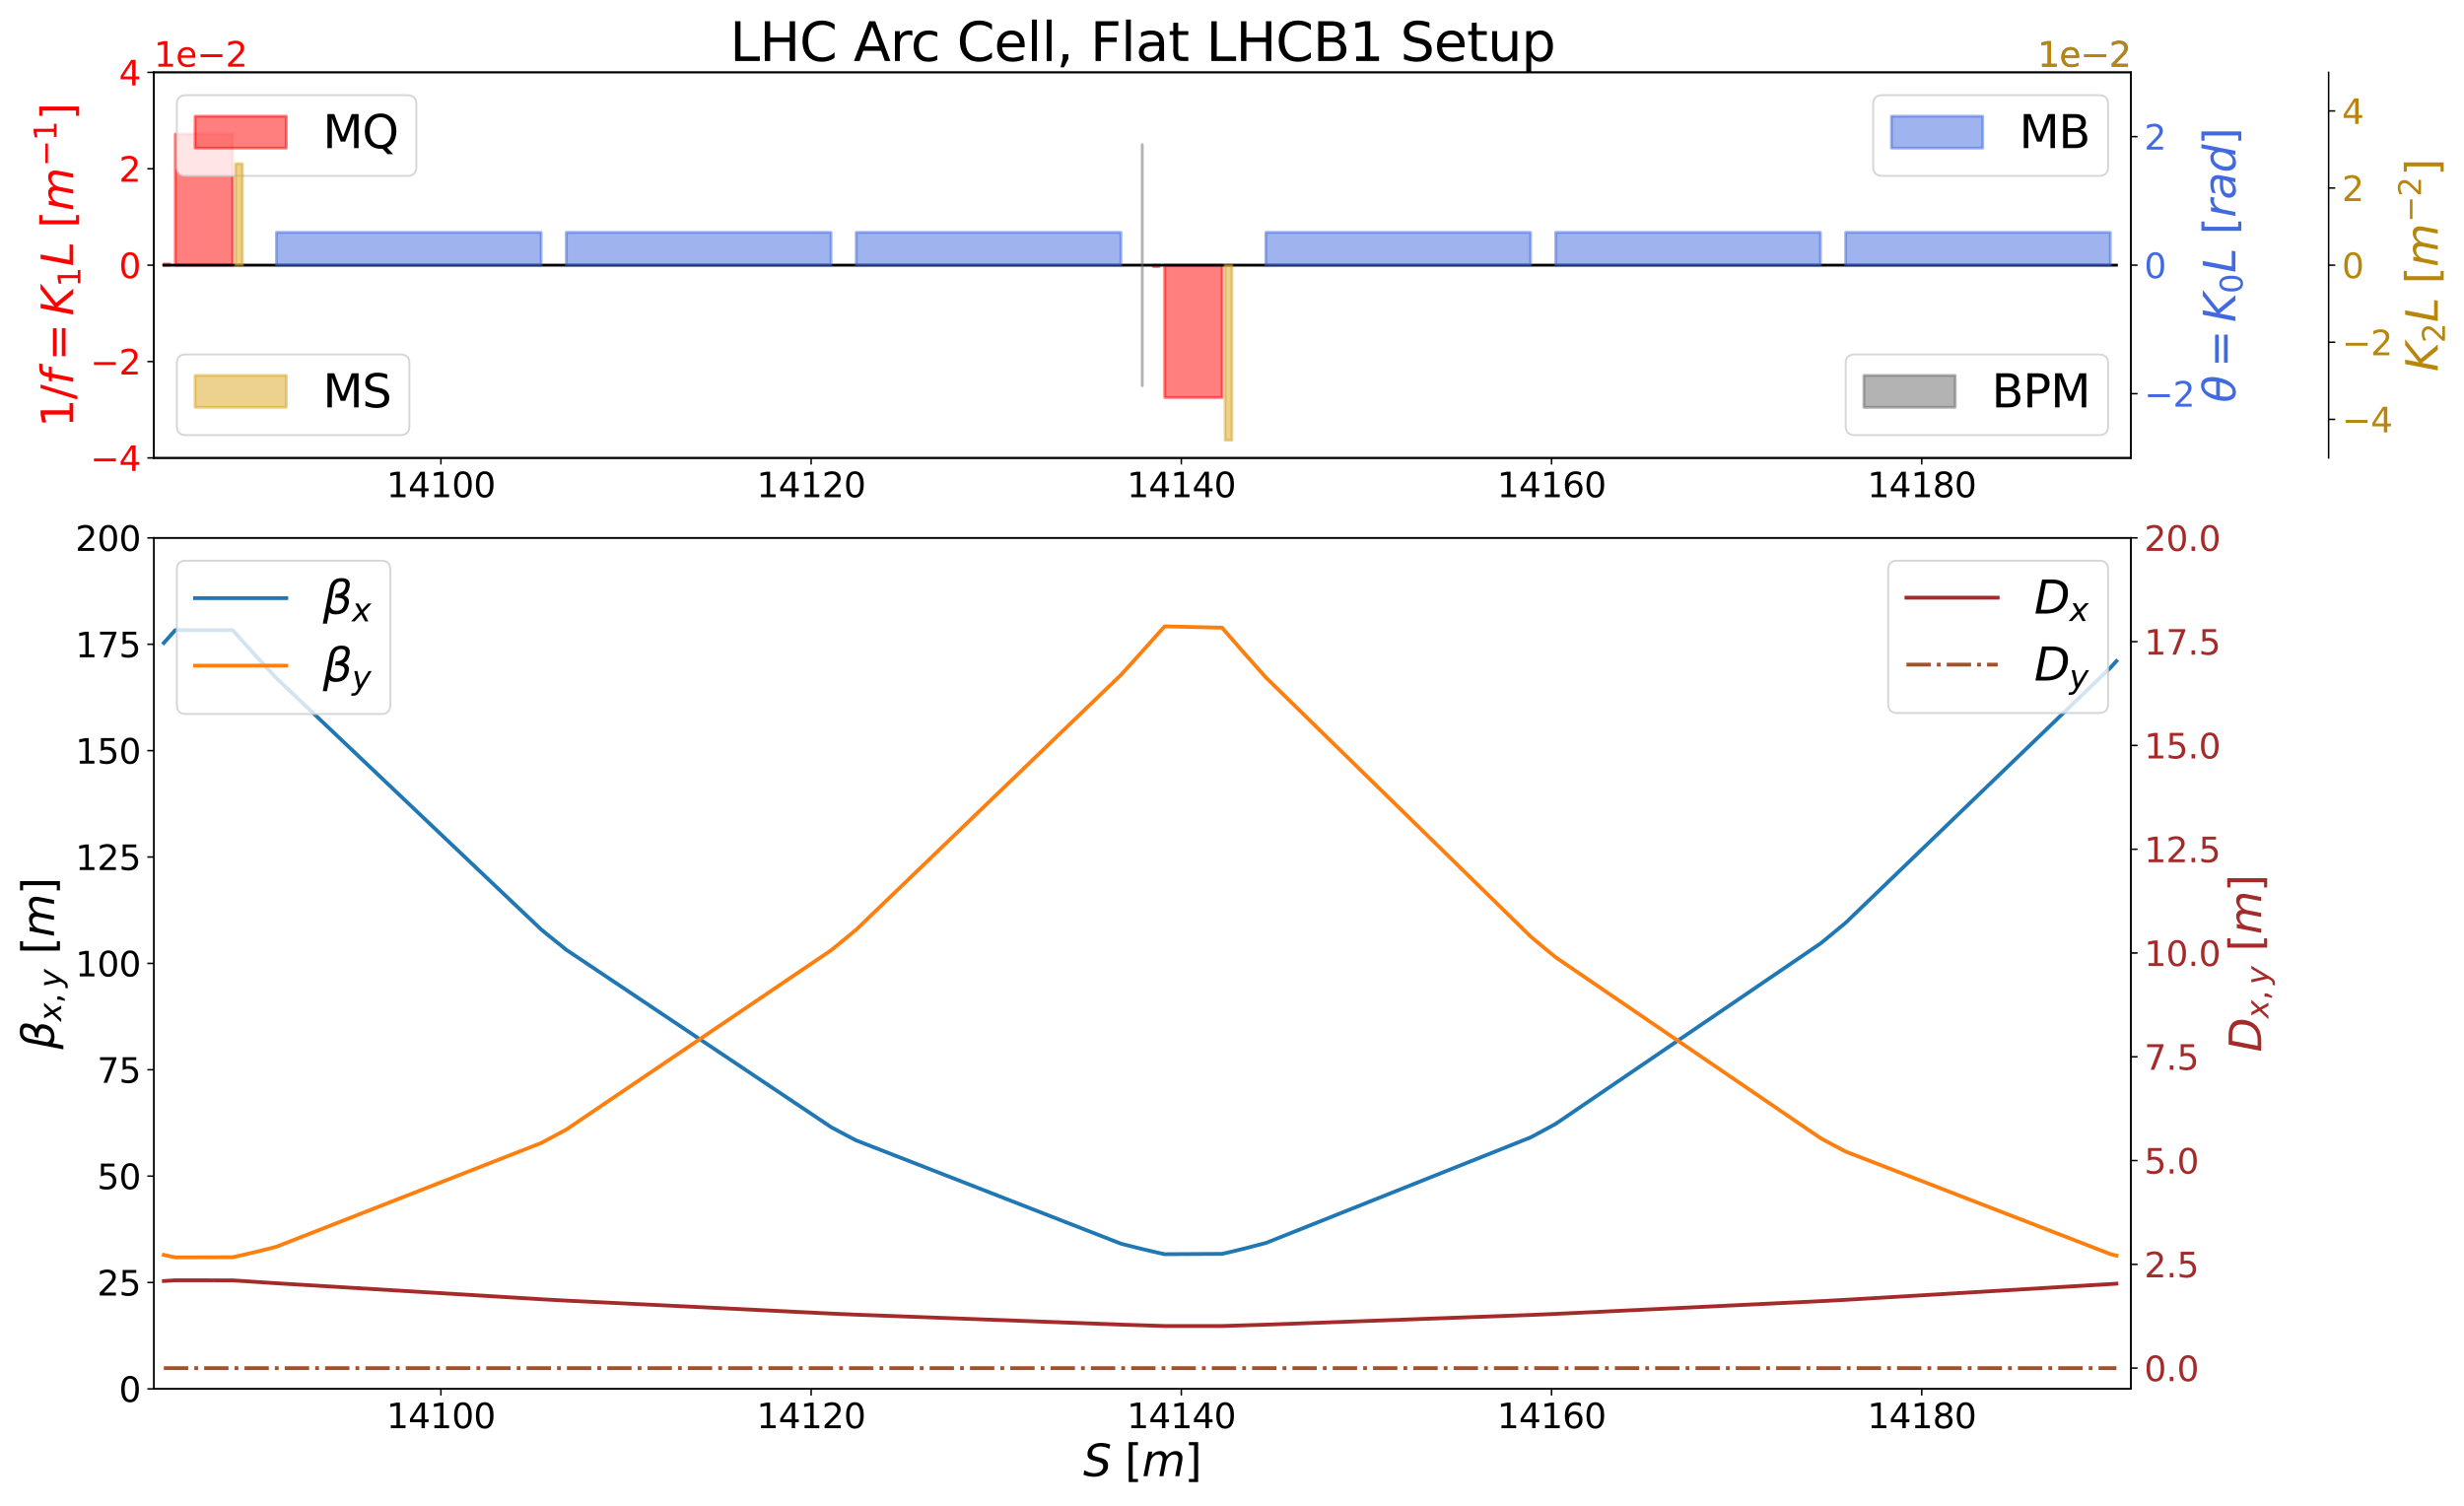 <?xml version="1.0" encoding="utf-8" standalone="no"?>
<!DOCTYPE svg PUBLIC "-//W3C//DTD SVG 1.1//EN"
  "http://www.w3.org/Graphics/SVG/1.1/DTD/svg11.dtd">
<svg xmlns:xlink="http://www.w3.org/1999/xlink" width="1296pt" height="792pt" viewBox="0 0 1296 792" xmlns="http://www.w3.org/2000/svg" version="1.1">
 <defs>
  <style type="text/css">*{stroke-linejoin: round; stroke-linecap: butt}</style>
 </defs>
 <g id="figure_1">
  <g id="patch_1">
   <path d="M 0 792 
L 1296 792 
L 1296 0 
L 0 0 
z
" style="fill: #ffffff"/>
  </g>
  <g id="axes_1">
   <g id="patch_2">
    <path d="M 80.998 240.851 
L 1120.811 240.851 
L 1120.811 38.076 
L 80.998 38.076 
z
" style="fill: #ffffff"/>
   </g>
   <g id="patch_3">
    <path d="M 86.179 139.463 
L 89.294 139.463 
L 89.294 138.846 
L 86.179 138.846 
z
" clip-path="url(#p1bf3dd4915)" style="fill: #ff0000; opacity: 0.5; stroke: #ff0000; stroke-width: 1.5; stroke-linejoin: miter"/>
   </g>
   <g id="patch_4">
    <path d="M 92.196 139.463 
L 122.377 139.463 
L 122.377 70.535 
L 92.196 70.535 
z
" clip-path="url(#p1bf3dd4915)" style="fill: #ff0000; opacity: 0.5; stroke: #ff0000; stroke-width: 1.5; stroke-linejoin: miter"/>
   </g>
   <g id="patch_5">
    <path d="M 606.587 139.463 
L 609.702 139.463 
L 609.702 140.22 
L 606.587 140.22 
z
" clip-path="url(#p1bf3dd4915)" style="fill: #ff0000; opacity: 0.5; stroke: #ff0000; stroke-width: 1.5; stroke-linejoin: miter"/>
   </g>
   <g id="patch_6">
    <path d="M 612.604 139.463 
L 642.786 139.463 
L 642.786 209.078 
L 612.604 209.078 
z
" clip-path="url(#p1bf3dd4915)" style="fill: #ff0000; opacity: 0.5; stroke: #ff0000; stroke-width: 1.5; stroke-linejoin: miter"/>
   </g>
   <g id="matplotlib.axis_1">
    <g id="xtick_1">
     <g id="line2d_1">
      <defs>
       <path id="m716aaf83cd" d="M 0 0 
L 0 3.5 
" style="stroke: #000000; stroke-width: 0.8"/>
      </defs>
      <g>
       <use xlink:href="#m716aaf83cd" x="231.907" y="240.851" style="stroke: #000000; stroke-width: 0.8"/>
      </g>
     </g>
     <g id="text_1">
      <!-- 14100 -->
      <g transform="translate(203.276 261.528)scale(0.18 -0.18)">
       <defs>
        <path id="DejaVuSans-31" d="M 794 531 
L 1825 531 
L 1825 4091 
L 703 3866 
L 703 4441 
L 1819 4666 
L 2450 4666 
L 2450 531 
L 3481 531 
L 3481 0 
L 794 0 
L 794 531 
z
" transform="scale(0.016)"/>
        <path id="DejaVuSans-34" d="M 2419 4116 
L 825 1625 
L 2419 1625 
L 2419 4116 
z
M 2253 4666 
L 3047 4666 
L 3047 1625 
L 3713 1625 
L 3713 1100 
L 3047 1100 
L 3047 0 
L 2419 0 
L 2419 1100 
L 313 1100 
L 313 1709 
L 2253 4666 
z
" transform="scale(0.016)"/>
        <path id="DejaVuSans-30" d="M 2034 4250 
Q 1547 4250 1301 3770 
Q 1056 3291 1056 2328 
Q 1056 1369 1301 889 
Q 1547 409 2034 409 
Q 2525 409 2770 889 
Q 3016 1369 3016 2328 
Q 3016 3291 2770 3770 
Q 2525 4250 2034 4250 
z
M 2034 4750 
Q 2819 4750 3233 4129 
Q 3647 3509 3647 2328 
Q 3647 1150 3233 529 
Q 2819 -91 2034 -91 
Q 1250 -91 836 529 
Q 422 1150 422 2328 
Q 422 3509 836 4129 
Q 1250 4750 2034 4750 
z
" transform="scale(0.016)"/>
       </defs>
       <use xlink:href="#DejaVuSans-31"/>
       <use xlink:href="#DejaVuSans-34" x="63.623"/>
       <use xlink:href="#DejaVuSans-31" x="127.246"/>
       <use xlink:href="#DejaVuSans-30" x="190.869"/>
       <use xlink:href="#DejaVuSans-30" x="254.492"/>
      </g>
     </g>
    </g>
    <g id="xtick_2">
     <g id="line2d_2">
      <g>
       <use xlink:href="#m716aaf83cd" x="426.628" y="240.851" style="stroke: #000000; stroke-width: 0.8"/>
      </g>
     </g>
     <g id="text_2">
      <!-- 14120 -->
      <g transform="translate(397.997 261.528)scale(0.18 -0.18)">
       <defs>
        <path id="DejaVuSans-32" d="M 1228 531 
L 3431 531 
L 3431 0 
L 469 0 
L 469 531 
Q 828 903 1448 1529 
Q 2069 2156 2228 2338 
Q 2531 2678 2651 2914 
Q 2772 3150 2772 3378 
Q 2772 3750 2511 3984 
Q 2250 4219 1831 4219 
Q 1534 4219 1204 4116 
Q 875 4013 500 3803 
L 500 4441 
Q 881 4594 1212 4672 
Q 1544 4750 1819 4750 
Q 2544 4750 2975 4387 
Q 3406 4025 3406 3419 
Q 3406 3131 3298 2873 
Q 3191 2616 2906 2266 
Q 2828 2175 2409 1742 
Q 1991 1309 1228 531 
z
" transform="scale(0.016)"/>
       </defs>
       <use xlink:href="#DejaVuSans-31"/>
       <use xlink:href="#DejaVuSans-34" x="63.623"/>
       <use xlink:href="#DejaVuSans-31" x="127.246"/>
       <use xlink:href="#DejaVuSans-32" x="190.869"/>
       <use xlink:href="#DejaVuSans-30" x="254.492"/>
      </g>
     </g>
    </g>
    <g id="xtick_3">
     <g id="line2d_3">
      <g>
       <use xlink:href="#m716aaf83cd" x="621.35" y="240.851" style="stroke: #000000; stroke-width: 0.8"/>
      </g>
     </g>
     <g id="text_3">
      <!-- 14140 -->
      <g transform="translate(592.719 261.528)scale(0.18 -0.18)">
       <use xlink:href="#DejaVuSans-31"/>
       <use xlink:href="#DejaVuSans-34" x="63.623"/>
       <use xlink:href="#DejaVuSans-31" x="127.246"/>
       <use xlink:href="#DejaVuSans-34" x="190.869"/>
       <use xlink:href="#DejaVuSans-30" x="254.492"/>
      </g>
     </g>
    </g>
    <g id="xtick_4">
     <g id="line2d_4">
      <g>
       <use xlink:href="#m716aaf83cd" x="816.072" y="240.851" style="stroke: #000000; stroke-width: 0.8"/>
      </g>
     </g>
     <g id="text_4">
      <!-- 14160 -->
      <g transform="translate(787.441 261.528)scale(0.18 -0.18)">
       <defs>
        <path id="DejaVuSans-36" d="M 2113 2584 
Q 1688 2584 1439 2293 
Q 1191 2003 1191 1497 
Q 1191 994 1439 701 
Q 1688 409 2113 409 
Q 2538 409 2786 701 
Q 3034 994 3034 1497 
Q 3034 2003 2786 2293 
Q 2538 2584 2113 2584 
z
M 3366 4563 
L 3366 3988 
Q 3128 4100 2886 4159 
Q 2644 4219 2406 4219 
Q 1781 4219 1451 3797 
Q 1122 3375 1075 2522 
Q 1259 2794 1537 2939 
Q 1816 3084 2150 3084 
Q 2853 3084 3261 2657 
Q 3669 2231 3669 1497 
Q 3669 778 3244 343 
Q 2819 -91 2113 -91 
Q 1303 -91 875 529 
Q 447 1150 447 2328 
Q 447 3434 972 4092 
Q 1497 4750 2381 4750 
Q 2619 4750 2861 4703 
Q 3103 4656 3366 4563 
z
" transform="scale(0.016)"/>
       </defs>
       <use xlink:href="#DejaVuSans-31"/>
       <use xlink:href="#DejaVuSans-34" x="63.623"/>
       <use xlink:href="#DejaVuSans-31" x="127.246"/>
       <use xlink:href="#DejaVuSans-36" x="190.869"/>
       <use xlink:href="#DejaVuSans-30" x="254.492"/>
      </g>
     </g>
    </g>
    <g id="xtick_5">
     <g id="line2d_5">
      <g>
       <use xlink:href="#m716aaf83cd" x="1010.794" y="240.851" style="stroke: #000000; stroke-width: 0.8"/>
      </g>
     </g>
     <g id="text_5">
      <!-- 14180 -->
      <g transform="translate(982.162 261.528)scale(0.18 -0.18)">
       <defs>
        <path id="DejaVuSans-38" d="M 2034 2216 
Q 1584 2216 1326 1975 
Q 1069 1734 1069 1313 
Q 1069 891 1326 650 
Q 1584 409 2034 409 
Q 2484 409 2743 651 
Q 3003 894 3003 1313 
Q 3003 1734 2745 1975 
Q 2488 2216 2034 2216 
z
M 1403 2484 
Q 997 2584 770 2862 
Q 544 3141 544 3541 
Q 544 4100 942 4425 
Q 1341 4750 2034 4750 
Q 2731 4750 3128 4425 
Q 3525 4100 3525 3541 
Q 3525 3141 3298 2862 
Q 3072 2584 2669 2484 
Q 3125 2378 3379 2068 
Q 3634 1759 3634 1313 
Q 3634 634 3220 271 
Q 2806 -91 2034 -91 
Q 1263 -91 848 271 
Q 434 634 434 1313 
Q 434 1759 690 2068 
Q 947 2378 1403 2484 
z
M 1172 3481 
Q 1172 3119 1398 2916 
Q 1625 2713 2034 2713 
Q 2441 2713 2670 2916 
Q 2900 3119 2900 3481 
Q 2900 3844 2670 4047 
Q 2441 4250 2034 4250 
Q 1625 4250 1398 4047 
Q 1172 3844 1172 3481 
z
" transform="scale(0.016)"/>
       </defs>
       <use xlink:href="#DejaVuSans-31"/>
       <use xlink:href="#DejaVuSans-34" x="63.623"/>
       <use xlink:href="#DejaVuSans-31" x="127.246"/>
       <use xlink:href="#DejaVuSans-38" x="190.869"/>
       <use xlink:href="#DejaVuSans-30" x="254.492"/>
      </g>
     </g>
    </g>
   </g>
   <g id="matplotlib.axis_2">
    <g id="ytick_1">
     <g id="line2d_6">
      <defs>
       <path id="me5f5768219" d="M 0 0 
L -3.5 0 
" style="stroke: #000000; stroke-width: 0.8"/>
      </defs>
      <g>
       <use xlink:href="#me5f5768219" x="80.998" y="240.851" style="stroke: #000000; stroke-width: 0.8"/>
      </g>
     </g>
     <g id="text_6">
      <!-- −4 -->
      <g style="fill: #ff0000" transform="translate(47.462 247.689)scale(0.18 -0.18)">
       <defs>
        <path id="DejaVuSans-2212" d="M 678 2272 
L 4684 2272 
L 4684 1741 
L 678 1741 
L 678 2272 
z
" transform="scale(0.016)"/>
       </defs>
       <use xlink:href="#DejaVuSans-2212"/>
       <use xlink:href="#DejaVuSans-34" x="83.789"/>
      </g>
     </g>
    </g>
    <g id="ytick_2">
     <g id="line2d_7">
      <g>
       <use xlink:href="#me5f5768219" x="80.998" y="190.157" style="stroke: #000000; stroke-width: 0.8"/>
      </g>
     </g>
     <g id="text_7">
      <!-- −2 -->
      <g style="fill: #ff0000" transform="translate(47.462 196.996)scale(0.18 -0.18)">
       <use xlink:href="#DejaVuSans-2212"/>
       <use xlink:href="#DejaVuSans-32" x="83.789"/>
      </g>
     </g>
    </g>
    <g id="ytick_3">
     <g id="line2d_8">
      <g>
       <use xlink:href="#me5f5768219" x="80.998" y="139.463" style="stroke: #000000; stroke-width: 0.8"/>
      </g>
     </g>
     <g id="text_8">
      <!-- 0 -->
      <g style="fill: #ff0000" transform="translate(62.545 146.302)scale(0.18 -0.18)">
       <use xlink:href="#DejaVuSans-30"/>
      </g>
     </g>
    </g>
    <g id="ytick_4">
     <g id="line2d_9">
      <g>
       <use xlink:href="#me5f5768219" x="80.998" y="88.769" style="stroke: #000000; stroke-width: 0.8"/>
      </g>
     </g>
     <g id="text_9">
      <!-- 2 -->
      <g style="fill: #ff0000" transform="translate(62.545 95.608)scale(0.18 -0.18)">
       <use xlink:href="#DejaVuSans-32"/>
      </g>
     </g>
    </g>
    <g id="ytick_5">
     <g id="line2d_10">
      <g>
       <use xlink:href="#me5f5768219" x="80.998" y="38.076" style="stroke: #000000; stroke-width: 0.8"/>
      </g>
     </g>
     <g id="text_10">
      <!-- 4 -->
      <g style="fill: #ff0000" transform="translate(62.545 44.914)scale(0.18 -0.18)">
       <use xlink:href="#DejaVuSans-34"/>
      </g>
     </g>
    </g>
    <g id="text_11">
     <!-- $1/f=K_{1}L$ $[m^{-1}]$ -->
     <g style="fill: #ff0000" transform="translate(38.678 224.793)rotate(-90)scale(0.23 -0.23)">
      <defs>
       <path id="DejaVuSans-2f" d="M 1625 4666 
L 2156 4666 
L 531 -594 
L 0 -594 
L 1625 4666 
z
" transform="scale(0.016)"/>
       <path id="DejaVuSans-Oblique-66" d="M 3059 4863 
L 2969 4384 
L 2419 4384 
Q 2106 4384 1964 4261 
Q 1822 4138 1753 3809 
L 1691 3500 
L 2638 3500 
L 2553 3053 
L 1606 3053 
L 1013 0 
L 434 0 
L 1031 3053 
L 481 3053 
L 563 3500 
L 1113 3500 
L 1159 3744 
Q 1278 4363 1576 4613 
Q 1875 4863 2516 4863 
L 3059 4863 
z
" transform="scale(0.016)"/>
       <path id="DejaVuSans-3d" d="M 678 2906 
L 4684 2906 
L 4684 2381 
L 678 2381 
L 678 2906 
z
M 678 1631 
L 4684 1631 
L 4684 1100 
L 678 1100 
L 678 1631 
z
" transform="scale(0.016)"/>
       <path id="DejaVuSans-Oblique-4b" d="M 1081 4666 
L 1716 4666 
L 1331 2700 
L 3781 4666 
L 4622 4666 
L 1850 2438 
L 3878 0 
L 3109 0 
L 1247 2272 
L 806 0 
L 172 0 
L 1081 4666 
z
" transform="scale(0.016)"/>
       <path id="DejaVuSans-Oblique-4c" d="M 1075 4666 
L 1709 4666 
L 909 525 
L 3181 525 
L 3078 0 
L 172 0 
L 1075 4666 
z
" transform="scale(0.016)"/>
       <path id="DejaVuSans-20" transform="scale(0.016)"/>
       <path id="DejaVuSans-5b" d="M 550 4863 
L 1875 4863 
L 1875 4416 
L 1125 4416 
L 1125 -397 
L 1875 -397 
L 1875 -844 
L 550 -844 
L 550 4863 
z
" transform="scale(0.016)"/>
       <path id="DejaVuSans-Oblique-6d" d="M 5747 2113 
L 5338 0 
L 4763 0 
L 5166 2094 
Q 5191 2228 5203 2325 
Q 5216 2422 5216 2491 
Q 5216 2772 5059 2928 
Q 4903 3084 4622 3084 
Q 4203 3084 3875 2770 
Q 3547 2456 3450 1953 
L 3066 0 
L 2491 0 
L 2900 2094 
Q 2925 2209 2937 2307 
Q 2950 2406 2950 2484 
Q 2950 2769 2794 2926 
Q 2638 3084 2363 3084 
Q 1938 3084 1609 2770 
Q 1281 2456 1184 1953 
L 800 0 
L 225 0 
L 909 3500 
L 1484 3500 
L 1375 2956 
Q 1609 3263 1923 3423 
Q 2238 3584 2597 3584 
Q 2978 3584 3223 3384 
Q 3469 3184 3519 2828 
Q 3781 3197 4126 3390 
Q 4472 3584 4856 3584 
Q 5306 3584 5551 3325 
Q 5797 3066 5797 2591 
Q 5797 2488 5784 2364 
Q 5772 2241 5747 2113 
z
" transform="scale(0.016)"/>
       <path id="DejaVuSans-5d" d="M 1947 4863 
L 1947 -844 
L 622 -844 
L 622 -397 
L 1369 -397 
L 1369 4416 
L 622 4416 
L 622 4863 
L 1947 4863 
z
" transform="scale(0.016)"/>
      </defs>
      <use xlink:href="#DejaVuSans-31" transform="translate(0 0.684)"/>
      <use xlink:href="#DejaVuSans-2f" transform="translate(63.623 0.684)"/>
      <use xlink:href="#DejaVuSans-Oblique-66" transform="translate(97.314 0.684)"/>
      <use xlink:href="#DejaVuSans-3d" transform="translate(152.002 0.684)"/>
      <use xlink:href="#DejaVuSans-Oblique-4b" transform="translate(255.273 0.684)"/>
      <use xlink:href="#DejaVuSans-31" transform="translate(320.85 -15.722)scale(0.7)"/>
      <use xlink:href="#DejaVuSans-Oblique-4c" transform="translate(368.12 0.684)"/>
      <use xlink:href="#DejaVuSans-20" transform="translate(423.833 0.684)"/>
      <use xlink:href="#DejaVuSans-5b" transform="translate(455.62 0.684)"/>
      <use xlink:href="#DejaVuSans-Oblique-6d" transform="translate(494.634 0.684)"/>
      <use xlink:href="#DejaVuSans-2212" transform="translate(596.696 38.966)scale(0.7)"/>
      <use xlink:href="#DejaVuSans-31" transform="translate(655.348 38.966)scale(0.7)"/>
      <use xlink:href="#DejaVuSans-5d" transform="translate(702.619 0.684)"/>
     </g>
    </g>
    <g id="text_12">
     <!-- 1e−2 -->
     <g style="fill: #ff0000" transform="translate(80.998 35.076)scale(0.18 -0.18)">
      <defs>
       <path id="DejaVuSans-65" d="M 3597 1894 
L 3597 1613 
L 953 1613 
Q 991 1019 1311 708 
Q 1631 397 2203 397 
Q 2534 397 2845 478 
Q 3156 559 3463 722 
L 3463 178 
Q 3153 47 2828 -22 
Q 2503 -91 2169 -91 
Q 1331 -91 842 396 
Q 353 884 353 1716 
Q 353 2575 817 3079 
Q 1281 3584 2069 3584 
Q 2775 3584 3186 3129 
Q 3597 2675 3597 1894 
z
M 3022 2063 
Q 3016 2534 2758 2815 
Q 2500 3097 2075 3097 
Q 1594 3097 1305 2825 
Q 1016 2553 972 2059 
L 3022 2063 
z
" transform="scale(0.016)"/>
      </defs>
      <use xlink:href="#DejaVuSans-31"/>
      <use xlink:href="#DejaVuSans-65" x="63.623"/>
      <use xlink:href="#DejaVuSans-2212" x="125.146"/>
      <use xlink:href="#DejaVuSans-32" x="208.936"/>
     </g>
    </g>
   </g>
   <g id="line2d_11">
    <path d="M 86.179 139.463 
L 89.294 139.463 
L 92.196 139.463 
L 122.377 139.463 
L 123.94 139.463 
L 127.533 139.463 
L 128.36 139.463 
L 134.66 139.463 
L 142.132 139.463 
L 142.132 139.463 
L 142.147 139.463 
L 142.147 139.463 
L 145.406 139.463 
L 284.632 139.463 
L 286.766 139.463 
L 287.837 139.463 
L 297.878 139.463 
L 437.104 139.463 
L 439.238 139.463 
L 440.309 139.463 
L 447.076 139.463 
L 447.076 139.463 
L 447.09 139.463 
L 447.09 139.463 
L 450.349 139.463 
L 589.575 139.463 
L 591.71 139.463 
L 592.781 139.463 
L 600.804 139.463 
L 600.804 139.463 
L 606.587 139.463 
L 609.702 139.463 
L 612.604 139.463 
L 642.786 139.463 
L 644.348 139.463 
L 647.941 139.463 
L 648.768 139.463 
L 655.068 139.463 
L 665.814 139.463 
L 805.04 139.463 
L 807.174 139.463 
L 808.245 139.463 
L 815.012 139.463 
L 815.012 139.463 
L 815.027 139.463 
L 815.027 139.463 
L 818.286 139.463 
L 957.512 139.463 
L 959.646 139.463 
L 960.717 139.463 
L 970.758 139.463 
L 1109.984 139.463 
L 1112.118 139.463 
L 1113.189 139.463 
" clip-path="url(#p1bf3dd4915)" style="fill: none; stroke: #000000; stroke-width: 1.5; stroke-linecap: square"/>
   </g>
   <g id="patch_7">
    <path d="M 80.998 240.851 
L 80.998 38.076 
" style="fill: none; stroke: #000000; stroke-width: 0.8; stroke-linejoin: miter; stroke-linecap: square"/>
   </g>
   <g id="patch_8">
    <path d="M 1120.811 240.851 
L 1120.811 38.076 
" style="fill: none; stroke: #000000; stroke-width: 0.8; stroke-linejoin: miter; stroke-linecap: square"/>
   </g>
   <g id="patch_9">
    <path d="M 80.998 240.851 
L 1120.811 240.851 
" style="fill: none; stroke: #000000; stroke-width: 0.8; stroke-linejoin: miter; stroke-linecap: square"/>
   </g>
   <g id="patch_10">
    <path d="M 80.998 38.076 
L 1120.811 38.076 
" style="fill: none; stroke: #000000; stroke-width: 0.8; stroke-linejoin: miter; stroke-linecap: square"/>
   </g>
   <g id="text_13">
    <!-- LHC Arc Cell, Flat LHCB1 Setup -->
    <g transform="translate(383.841 32.076)scale(0.28 -0.28)">
     <defs>
      <path id="DejaVuSans-4c" d="M 628 4666 
L 1259 4666 
L 1259 531 
L 3531 531 
L 3531 0 
L 628 0 
L 628 4666 
z
" transform="scale(0.016)"/>
      <path id="DejaVuSans-48" d="M 628 4666 
L 1259 4666 
L 1259 2753 
L 3553 2753 
L 3553 4666 
L 4184 4666 
L 4184 0 
L 3553 0 
L 3553 2222 
L 1259 2222 
L 1259 0 
L 628 0 
L 628 4666 
z
" transform="scale(0.016)"/>
      <path id="DejaVuSans-43" d="M 4122 4306 
L 4122 3641 
Q 3803 3938 3442 4084 
Q 3081 4231 2675 4231 
Q 1875 4231 1450 3742 
Q 1025 3253 1025 2328 
Q 1025 1406 1450 917 
Q 1875 428 2675 428 
Q 3081 428 3442 575 
Q 3803 722 4122 1019 
L 4122 359 
Q 3791 134 3420 21 
Q 3050 -91 2638 -91 
Q 1578 -91 968 557 
Q 359 1206 359 2328 
Q 359 3453 968 4101 
Q 1578 4750 2638 4750 
Q 3056 4750 3426 4639 
Q 3797 4528 4122 4306 
z
" transform="scale(0.016)"/>
      <path id="DejaVuSans-41" d="M 2188 4044 
L 1331 1722 
L 3047 1722 
L 2188 4044 
z
M 1831 4666 
L 2547 4666 
L 4325 0 
L 3669 0 
L 3244 1197 
L 1141 1197 
L 716 0 
L 50 0 
L 1831 4666 
z
" transform="scale(0.016)"/>
      <path id="DejaVuSans-72" d="M 2631 2963 
Q 2534 3019 2420 3045 
Q 2306 3072 2169 3072 
Q 1681 3072 1420 2755 
Q 1159 2438 1159 1844 
L 1159 0 
L 581 0 
L 581 3500 
L 1159 3500 
L 1159 2956 
Q 1341 3275 1631 3429 
Q 1922 3584 2338 3584 
Q 2397 3584 2469 3576 
Q 2541 3569 2628 3553 
L 2631 2963 
z
" transform="scale(0.016)"/>
      <path id="DejaVuSans-63" d="M 3122 3366 
L 3122 2828 
Q 2878 2963 2633 3030 
Q 2388 3097 2138 3097 
Q 1578 3097 1268 2742 
Q 959 2388 959 1747 
Q 959 1106 1268 751 
Q 1578 397 2138 397 
Q 2388 397 2633 464 
Q 2878 531 3122 666 
L 3122 134 
Q 2881 22 2623 -34 
Q 2366 -91 2075 -91 
Q 1284 -91 818 406 
Q 353 903 353 1747 
Q 353 2603 823 3093 
Q 1294 3584 2113 3584 
Q 2378 3584 2631 3529 
Q 2884 3475 3122 3366 
z
" transform="scale(0.016)"/>
      <path id="DejaVuSans-6c" d="M 603 4863 
L 1178 4863 
L 1178 0 
L 603 0 
L 603 4863 
z
" transform="scale(0.016)"/>
      <path id="DejaVuSans-2c" d="M 750 794 
L 1409 794 
L 1409 256 
L 897 -744 
L 494 -744 
L 750 256 
L 750 794 
z
" transform="scale(0.016)"/>
      <path id="DejaVuSans-46" d="M 628 4666 
L 3309 4666 
L 3309 4134 
L 1259 4134 
L 1259 2759 
L 3109 2759 
L 3109 2228 
L 1259 2228 
L 1259 0 
L 628 0 
L 628 4666 
z
" transform="scale(0.016)"/>
      <path id="DejaVuSans-61" d="M 2194 1759 
Q 1497 1759 1228 1600 
Q 959 1441 959 1056 
Q 959 750 1161 570 
Q 1363 391 1709 391 
Q 2188 391 2477 730 
Q 2766 1069 2766 1631 
L 2766 1759 
L 2194 1759 
z
M 3341 1997 
L 3341 0 
L 2766 0 
L 2766 531 
Q 2569 213 2275 61 
Q 1981 -91 1556 -91 
Q 1019 -91 701 211 
Q 384 513 384 1019 
Q 384 1609 779 1909 
Q 1175 2209 1959 2209 
L 2766 2209 
L 2766 2266 
Q 2766 2663 2505 2880 
Q 2244 3097 1772 3097 
Q 1472 3097 1187 3025 
Q 903 2953 641 2809 
L 641 3341 
Q 956 3463 1253 3523 
Q 1550 3584 1831 3584 
Q 2591 3584 2966 3190 
Q 3341 2797 3341 1997 
z
" transform="scale(0.016)"/>
      <path id="DejaVuSans-74" d="M 1172 4494 
L 1172 3500 
L 2356 3500 
L 2356 3053 
L 1172 3053 
L 1172 1153 
Q 1172 725 1289 603 
Q 1406 481 1766 481 
L 2356 481 
L 2356 0 
L 1766 0 
Q 1100 0 847 248 
Q 594 497 594 1153 
L 594 3053 
L 172 3053 
L 172 3500 
L 594 3500 
L 594 4494 
L 1172 4494 
z
" transform="scale(0.016)"/>
      <path id="DejaVuSans-42" d="M 1259 2228 
L 1259 519 
L 2272 519 
Q 2781 519 3026 730 
Q 3272 941 3272 1375 
Q 3272 1813 3026 2020 
Q 2781 2228 2272 2228 
L 1259 2228 
z
M 1259 4147 
L 1259 2741 
L 2194 2741 
Q 2656 2741 2882 2914 
Q 3109 3088 3109 3444 
Q 3109 3797 2882 3972 
Q 2656 4147 2194 4147 
L 1259 4147 
z
M 628 4666 
L 2241 4666 
Q 2963 4666 3353 4366 
Q 3744 4066 3744 3513 
Q 3744 3084 3544 2831 
Q 3344 2578 2956 2516 
Q 3422 2416 3680 2098 
Q 3938 1781 3938 1306 
Q 3938 681 3513 340 
Q 3088 0 2303 0 
L 628 0 
L 628 4666 
z
" transform="scale(0.016)"/>
      <path id="DejaVuSans-53" d="M 3425 4513 
L 3425 3897 
Q 3066 4069 2747 4153 
Q 2428 4238 2131 4238 
Q 1616 4238 1336 4038 
Q 1056 3838 1056 3469 
Q 1056 3159 1242 3001 
Q 1428 2844 1947 2747 
L 2328 2669 
Q 3034 2534 3370 2195 
Q 3706 1856 3706 1288 
Q 3706 609 3251 259 
Q 2797 -91 1919 -91 
Q 1588 -91 1214 -16 
Q 841 59 441 206 
L 441 856 
Q 825 641 1194 531 
Q 1563 422 1919 422 
Q 2459 422 2753 634 
Q 3047 847 3047 1241 
Q 3047 1584 2836 1778 
Q 2625 1972 2144 2069 
L 1759 2144 
Q 1053 2284 737 2584 
Q 422 2884 422 3419 
Q 422 4038 858 4394 
Q 1294 4750 2059 4750 
Q 2388 4750 2728 4690 
Q 3069 4631 3425 4513 
z
" transform="scale(0.016)"/>
      <path id="DejaVuSans-75" d="M 544 1381 
L 544 3500 
L 1119 3500 
L 1119 1403 
Q 1119 906 1312 657 
Q 1506 409 1894 409 
Q 2359 409 2629 706 
Q 2900 1003 2900 1516 
L 2900 3500 
L 3475 3500 
L 3475 0 
L 2900 0 
L 2900 538 
Q 2691 219 2414 64 
Q 2138 -91 1772 -91 
Q 1169 -91 856 284 
Q 544 659 544 1381 
z
M 1991 3584 
L 1991 3584 
z
" transform="scale(0.016)"/>
      <path id="DejaVuSans-70" d="M 1159 525 
L 1159 -1331 
L 581 -1331 
L 581 3500 
L 1159 3500 
L 1159 2969 
Q 1341 3281 1617 3432 
Q 1894 3584 2278 3584 
Q 2916 3584 3314 3078 
Q 3713 2572 3713 1747 
Q 3713 922 3314 415 
Q 2916 -91 2278 -91 
Q 1894 -91 1617 61 
Q 1341 213 1159 525 
z
M 3116 1747 
Q 3116 2381 2855 2742 
Q 2594 3103 2138 3103 
Q 1681 3103 1420 2742 
Q 1159 2381 1159 1747 
Q 1159 1113 1420 752 
Q 1681 391 2138 391 
Q 2594 391 2855 752 
Q 3116 1113 3116 1747 
z
" transform="scale(0.016)"/>
     </defs>
     <use xlink:href="#DejaVuSans-4c"/>
     <use xlink:href="#DejaVuSans-48" x="55.713"/>
     <use xlink:href="#DejaVuSans-43" x="130.908"/>
     <use xlink:href="#DejaVuSans-20" x="200.732"/>
     <use xlink:href="#DejaVuSans-41" x="232.52"/>
     <use xlink:href="#DejaVuSans-72" x="300.928"/>
     <use xlink:href="#DejaVuSans-63" x="339.791"/>
     <use xlink:href="#DejaVuSans-20" x="394.771"/>
     <use xlink:href="#DejaVuSans-43" x="426.559"/>
     <use xlink:href="#DejaVuSans-65" x="496.383"/>
     <use xlink:href="#DejaVuSans-6c" x="557.906"/>
     <use xlink:href="#DejaVuSans-6c" x="585.689"/>
     <use xlink:href="#DejaVuSans-2c" x="613.473"/>
     <use xlink:href="#DejaVuSans-20" x="645.26"/>
     <use xlink:href="#DejaVuSans-46" x="677.047"/>
     <use xlink:href="#DejaVuSans-6c" x="734.566"/>
     <use xlink:href="#DejaVuSans-61" x="762.35"/>
     <use xlink:href="#DejaVuSans-74" x="823.629"/>
     <use xlink:href="#DejaVuSans-20" x="862.838"/>
     <use xlink:href="#DejaVuSans-4c" x="894.625"/>
     <use xlink:href="#DejaVuSans-48" x="950.338"/>
     <use xlink:href="#DejaVuSans-43" x="1025.533"/>
     <use xlink:href="#DejaVuSans-42" x="1095.357"/>
     <use xlink:href="#DejaVuSans-31" x="1163.961"/>
     <use xlink:href="#DejaVuSans-20" x="1227.584"/>
     <use xlink:href="#DejaVuSans-53" x="1259.371"/>
     <use xlink:href="#DejaVuSans-65" x="1322.848"/>
     <use xlink:href="#DejaVuSans-74" x="1384.371"/>
     <use xlink:href="#DejaVuSans-75" x="1423.58"/>
     <use xlink:href="#DejaVuSans-70" x="1486.959"/>
    </g>
   </g>
   <g id="legend_1">
    <g id="patch_11">
     <path d="M 97.797 92.503 
L 214.197 92.503 
Q 218.998 92.503 218.998 87.703 
L 218.998 54.876 
Q 218.998 50.076 214.197 50.076 
L 97.797 50.076 
Q 92.998 50.076 92.998 54.876 
L 92.998 87.703 
Q 92.998 92.503 97.797 92.503 
z
" style="fill: #ffffff; opacity: 0.8; stroke: #cccccc; stroke-linejoin: miter"/>
    </g>
    <g id="patch_12">
     <path d="M 102.597 77.912 
L 150.597 77.912 
L 150.597 61.112 
L 102.597 61.112 
z
" style="fill: #ff0000; opacity: 0.5; stroke: #ff0000; stroke-width: 1.5; stroke-linejoin: miter"/>
    </g>
    <g id="text_14">
     <!-- MQ -->
     <g transform="translate(169.798 77.912)scale(0.24 -0.24)">
      <defs>
       <path id="DejaVuSans-4d" d="M 628 4666 
L 1569 4666 
L 2759 1491 
L 3956 4666 
L 4897 4666 
L 4897 0 
L 4281 0 
L 4281 4097 
L 3078 897 
L 2444 897 
L 1241 4097 
L 1241 0 
L 628 0 
L 628 4666 
z
" transform="scale(0.016)"/>
       <path id="DejaVuSans-51" d="M 2522 4238 
Q 1834 4238 1429 3725 
Q 1025 3213 1025 2328 
Q 1025 1447 1429 934 
Q 1834 422 2522 422 
Q 3209 422 3611 934 
Q 4013 1447 4013 2328 
Q 4013 3213 3611 3725 
Q 3209 4238 2522 4238 
z
M 3406 84 
L 4238 -825 
L 3475 -825 
L 2784 -78 
Q 2681 -84 2626 -87 
Q 2572 -91 2522 -91 
Q 1538 -91 948 567 
Q 359 1225 359 2328 
Q 359 3434 948 4092 
Q 1538 4750 2522 4750 
Q 3503 4750 4090 4092 
Q 4678 3434 4678 2328 
Q 4678 1516 4351 937 
Q 4025 359 3406 84 
z
" transform="scale(0.016)"/>
      </defs>
      <use xlink:href="#DejaVuSans-4d"/>
      <use xlink:href="#DejaVuSans-51" x="86.279"/>
     </g>
    </g>
   </g>
  </g>
  <g id="axes_2">
   <g id="patch_13">
    <path d="M 145.406 139.463 
L 284.632 139.463 
L 284.632 122.227 
L 145.406 122.227 
z
" clip-path="url(#p1bf3dd4915)" style="fill: #4169e1; opacity: 0.5; stroke: #4169e1; stroke-width: 1.5; stroke-linejoin: miter"/>
   </g>
   <g id="patch_14">
    <path d="M 297.878 139.463 
L 437.104 139.463 
L 437.104 122.227 
L 297.878 122.227 
z
" clip-path="url(#p1bf3dd4915)" style="fill: #4169e1; opacity: 0.5; stroke: #4169e1; stroke-width: 1.5; stroke-linejoin: miter"/>
   </g>
   <g id="patch_15">
    <path d="M 450.349 139.463 
L 589.575 139.463 
L 589.575 122.227 
L 450.349 122.227 
z
" clip-path="url(#p1bf3dd4915)" style="fill: #4169e1; opacity: 0.5; stroke: #4169e1; stroke-width: 1.5; stroke-linejoin: miter"/>
   </g>
   <g id="patch_16">
    <path d="M 665.814 139.463 
L 805.04 139.463 
L 805.04 122.227 
L 665.814 122.227 
z
" clip-path="url(#p1bf3dd4915)" style="fill: #4169e1; opacity: 0.5; stroke: #4169e1; stroke-width: 1.5; stroke-linejoin: miter"/>
   </g>
   <g id="patch_17">
    <path d="M 818.286 139.463 
L 957.512 139.463 
L 957.512 122.227 
L 818.286 122.227 
z
" clip-path="url(#p1bf3dd4915)" style="fill: #4169e1; opacity: 0.5; stroke: #4169e1; stroke-width: 1.5; stroke-linejoin: miter"/>
   </g>
   <g id="patch_18">
    <path d="M 970.758 139.463 
L 1109.984 139.463 
L 1109.984 122.227 
L 970.758 122.227 
z
" clip-path="url(#p1bf3dd4915)" style="fill: #4169e1; opacity: 0.5; stroke: #4169e1; stroke-width: 1.5; stroke-linejoin: miter"/>
   </g>
   <g id="matplotlib.axis_3">
    <g id="ytick_6">
     <g id="line2d_12">
      <defs>
       <path id="m31ba377929" d="M 0 0 
L 3.5 0 
" style="stroke: #000000; stroke-width: 0.8"/>
      </defs>
      <g>
       <use xlink:href="#m31ba377929" x="1120.811" y="207.055" style="stroke: #000000; stroke-width: 0.8"/>
      </g>
     </g>
     <g id="text_15">
      <!-- −2 -->
      <g style="fill: #4169e1" transform="translate(1127.811 213.894)scale(0.18 -0.18)">
       <use xlink:href="#DejaVuSans-2212"/>
       <use xlink:href="#DejaVuSans-32" x="83.789"/>
      </g>
     </g>
    </g>
    <g id="ytick_7">
     <g id="line2d_13">
      <g>
       <use xlink:href="#m31ba377929" x="1120.811" y="139.463" style="stroke: #000000; stroke-width: 0.8"/>
      </g>
     </g>
     <g id="text_16">
      <!-- 0 -->
      <g style="fill: #4169e1" transform="translate(1127.811 146.302)scale(0.18 -0.18)">
       <use xlink:href="#DejaVuSans-30"/>
      </g>
     </g>
    </g>
    <g id="ytick_8">
     <g id="line2d_14">
      <g>
       <use xlink:href="#m31ba377929" x="1120.811" y="71.871" style="stroke: #000000; stroke-width: 0.8"/>
      </g>
     </g>
     <g id="text_17">
      <!-- 2 -->
      <g style="fill: #4169e1" transform="translate(1127.811 78.71)scale(0.18 -0.18)">
       <use xlink:href="#DejaVuSans-32"/>
      </g>
     </g>
    </g>
    <g id="text_18">
     <!-- $\theta=K_{0}L$ $[rad]$ -->
     <g style="fill: #4169e1" transform="translate(1175.824 211.798)rotate(-90)scale(0.23 -0.23)">
      <defs>
       <path id="DejaVuSans-Oblique-3b8" d="M 2913 2219 
L 925 2219 
Q 791 1284 928 888 
Q 1100 400 1566 400 
Q 2034 400 2391 891 
Q 2703 1322 2913 2219 
z
M 3009 2750 
Q 3094 3638 2984 3950 
Q 2813 4444 2353 4444 
Q 1875 4444 1525 3956 
Q 1250 3563 1034 2750 
L 3009 2750 
z
M 2444 4913 
Q 3194 4913 3494 4250 
Q 3794 3591 3566 2422 
Q 3341 1256 2781 594 
Q 2225 -72 1475 -72 
Q 722 -72 425 594 
Q 128 1256 353 2422 
Q 581 3591 1134 4250 
Q 1691 4913 2444 4913 
z
" transform="scale(0.016)"/>
       <path id="DejaVuSans-Oblique-72" d="M 2853 2969 
Q 2766 3016 2653 3041 
Q 2541 3066 2413 3066 
Q 1953 3066 1609 2717 
Q 1266 2369 1153 1784 
L 800 0 
L 225 0 
L 909 3500 
L 1484 3500 
L 1375 2956 
Q 1603 3259 1920 3421 
Q 2238 3584 2597 3584 
Q 2691 3584 2781 3573 
Q 2872 3563 2963 3538 
L 2853 2969 
z
" transform="scale(0.016)"/>
       <path id="DejaVuSans-Oblique-61" d="M 3438 1997 
L 3047 0 
L 2472 0 
L 2578 531 
Q 2325 219 2001 64 
Q 1678 -91 1281 -91 
Q 834 -91 548 182 
Q 263 456 263 884 
Q 263 1497 752 1853 
Q 1241 2209 2100 2209 
L 2900 2209 
L 2931 2363 
Q 2938 2388 2941 2417 
Q 2944 2447 2944 2509 
Q 2944 2788 2717 2942 
Q 2491 3097 2081 3097 
Q 1800 3097 1504 3025 
Q 1209 2953 897 2809 
L 997 3341 
Q 1322 3463 1633 3523 
Q 1944 3584 2234 3584 
Q 2853 3584 3176 3315 
Q 3500 3047 3500 2534 
Q 3500 2431 3484 2292 
Q 3469 2153 3438 1997 
z
M 2816 1759 
L 2241 1759 
Q 1534 1759 1195 1570 
Q 856 1381 856 984 
Q 856 709 1029 553 
Q 1203 397 1509 397 
Q 1978 397 2328 733 
Q 2678 1069 2791 1631 
L 2816 1759 
z
" transform="scale(0.016)"/>
       <path id="DejaVuSans-Oblique-64" d="M 2675 525 
Q 2444 222 2128 65 
Q 1813 -91 1428 -91 
Q 903 -91 598 267 
Q 294 625 294 1247 
Q 294 1766 478 2236 
Q 663 2706 1013 3078 
Q 1244 3325 1534 3454 
Q 1825 3584 2144 3584 
Q 2481 3584 2739 3421 
Q 2997 3259 3138 2956 
L 3513 4863 
L 4091 4863 
L 3144 0 
L 2566 0 
L 2675 525 
z
M 891 1350 
Q 891 897 1095 644 
Q 1300 391 1663 391 
Q 1931 391 2161 520 
Q 2391 650 2566 903 
Q 2750 1166 2856 1509 
Q 2963 1853 2963 2188 
Q 2963 2622 2758 2865 
Q 2553 3109 2194 3109 
Q 1922 3109 1687 2981 
Q 1453 2853 1288 2613 
Q 1106 2353 998 2009 
Q 891 1666 891 1350 
z
" transform="scale(0.016)"/>
      </defs>
      <use xlink:href="#DejaVuSans-Oblique-3b8" transform="translate(0 0.234)"/>
      <use xlink:href="#DejaVuSans-3d" transform="translate(80.664 0.234)"/>
      <use xlink:href="#DejaVuSans-Oblique-4b" transform="translate(183.936 0.234)"/>
      <use xlink:href="#DejaVuSans-30" transform="translate(249.512 -16.172)scale(0.7)"/>
      <use xlink:href="#DejaVuSans-Oblique-4c" transform="translate(296.782 0.234)"/>
      <use xlink:href="#DejaVuSans-20" transform="translate(352.495 0.234)"/>
      <use xlink:href="#DejaVuSans-5b" transform="translate(384.282 0.234)"/>
      <use xlink:href="#DejaVuSans-Oblique-72" transform="translate(423.296 0.234)"/>
      <use xlink:href="#DejaVuSans-Oblique-61" transform="translate(464.409 0.234)"/>
      <use xlink:href="#DejaVuSans-Oblique-64" transform="translate(525.688 0.234)"/>
      <use xlink:href="#DejaVuSans-5d" transform="translate(589.165 0.234)"/>
     </g>
    </g>
    <g id="text_19">
     <!-- 1e−2 -->
     <g style="fill: #4169e1" transform="translate(1071.747 35.076)scale(0.18 -0.18)">
      <use xlink:href="#DejaVuSans-31"/>
      <use xlink:href="#DejaVuSans-65" x="63.623"/>
      <use xlink:href="#DejaVuSans-2212" x="125.146"/>
      <use xlink:href="#DejaVuSans-32" x="208.936"/>
     </g>
    </g>
   </g>
   <g id="patch_19">
    <path d="M 80.998 240.851 
L 80.998 38.076 
" style="fill: none; stroke: #000000; stroke-width: 0.8; stroke-linejoin: miter; stroke-linecap: square"/>
   </g>
   <g id="patch_20">
    <path d="M 1120.811 240.851 
L 1120.811 38.076 
" style="fill: none; stroke: #000000; stroke-width: 0.8; stroke-linejoin: miter; stroke-linecap: square"/>
   </g>
   <g id="patch_21">
    <path d="M 80.998 240.851 
L 1120.811 240.851 
" style="fill: none; stroke: #000000; stroke-width: 0.8; stroke-linejoin: miter; stroke-linecap: square"/>
   </g>
   <g id="patch_22">
    <path d="M 80.998 38.076 
L 1120.811 38.076 
" style="fill: none; stroke: #000000; stroke-width: 0.8; stroke-linejoin: miter; stroke-linecap: square"/>
   </g>
   <g id="legend_2">
    <g id="patch_23">
     <path d="M 990.038 92.503 
L 1104.011 92.503 
Q 1108.811 92.503 1108.811 87.703 
L 1108.811 54.876 
Q 1108.811 50.076 1104.011 50.076 
L 990.038 50.076 
Q 985.238 50.076 985.238 54.876 
L 985.238 87.703 
Q 985.238 92.503 990.038 92.503 
z
" style="fill: #ffffff; opacity: 0.8; stroke: #cccccc; stroke-linejoin: miter"/>
    </g>
    <g id="patch_24">
     <path d="M 994.838 77.912 
L 1042.838 77.912 
L 1042.838 61.112 
L 994.838 61.112 
z
" style="fill: #4169e1; opacity: 0.5; stroke: #4169e1; stroke-width: 1.5; stroke-linejoin: miter"/>
    </g>
    <g id="text_20">
     <!-- MB -->
     <g transform="translate(1062.038 77.912)scale(0.24 -0.24)">
      <use xlink:href="#DejaVuSans-4d"/>
      <use xlink:href="#DejaVuSans-42" x="86.279"/>
     </g>
    </g>
   </g>
  </g>
  <g id="axes_3">
   <g id="patch_25">
    <path d="M 123.94 139.463 
L 127.533 139.463 
L 127.533 86.087 
L 123.94 86.087 
z
" clip-path="url(#p1bf3dd4915)" style="fill: #daa520; opacity: 0.5; stroke: #daa520; stroke-width: 1.5; stroke-linejoin: miter"/>
   </g>
   <g id="patch_26">
    <path d="M 644.348 139.463 
L 647.941 139.463 
L 647.941 231.502 
L 644.348 231.502 
z
" clip-path="url(#p1bf3dd4915)" style="fill: #daa520; opacity: 0.5; stroke: #daa520; stroke-width: 1.5; stroke-linejoin: miter"/>
   </g>
   <g id="matplotlib.axis_4">
    <g id="ytick_9">
     <g id="line2d_15">
      <g>
       <use xlink:href="#m31ba377929" x="1224.793" y="220.573" style="stroke: #000000; stroke-width: 0.8"/>
      </g>
     </g>
     <g id="text_21">
      <!-- −4 -->
      <g style="fill: #b8860b" transform="translate(1231.793 227.412)scale(0.18 -0.18)">
       <use xlink:href="#DejaVuSans-2212"/>
       <use xlink:href="#DejaVuSans-34" x="83.789"/>
      </g>
     </g>
    </g>
    <g id="ytick_10">
     <g id="line2d_16">
      <g>
       <use xlink:href="#m31ba377929" x="1224.793" y="180.018" style="stroke: #000000; stroke-width: 0.8"/>
      </g>
     </g>
     <g id="text_22">
      <!-- −2 -->
      <g style="fill: #b8860b" transform="translate(1231.793 186.857)scale(0.18 -0.18)">
       <use xlink:href="#DejaVuSans-2212"/>
       <use xlink:href="#DejaVuSans-32" x="83.789"/>
      </g>
     </g>
    </g>
    <g id="ytick_11">
     <g id="line2d_17">
      <g>
       <use xlink:href="#m31ba377929" x="1224.793" y="139.463" style="stroke: #000000; stroke-width: 0.8"/>
      </g>
     </g>
     <g id="text_23">
      <!-- 0 -->
      <g style="fill: #b8860b" transform="translate(1231.793 146.302)scale(0.18 -0.18)">
       <use xlink:href="#DejaVuSans-30"/>
      </g>
     </g>
    </g>
    <g id="ytick_12">
     <g id="line2d_18">
      <g>
       <use xlink:href="#m31ba377929" x="1224.793" y="98.908" style="stroke: #000000; stroke-width: 0.8"/>
      </g>
     </g>
     <g id="text_24">
      <!-- 2 -->
      <g style="fill: #b8860b" transform="translate(1231.793 105.747)scale(0.18 -0.18)">
       <use xlink:href="#DejaVuSans-32"/>
      </g>
     </g>
    </g>
    <g id="ytick_13">
     <g id="line2d_19">
      <g>
       <use xlink:href="#m31ba377929" x="1224.793" y="58.353" style="stroke: #000000; stroke-width: 0.8"/>
      </g>
     </g>
     <g id="text_25">
      <!-- 4 -->
      <g style="fill: #b8860b" transform="translate(1231.793 65.192)scale(0.18 -0.18)">
       <use xlink:href="#DejaVuSans-34"/>
      </g>
     </g>
    </g>
    <g id="text_26">
     <!-- $K_{2}L$ $[m^{-2}]$ -->
     <g style="fill: #b8860b" transform="translate(1282.385 195.468)rotate(-90)scale(0.23 -0.23)">
      <use xlink:href="#DejaVuSans-Oblique-4b" transform="translate(0 0.766)"/>
      <use xlink:href="#DejaVuSans-32" transform="translate(65.576 -15.641)scale(0.7)"/>
      <use xlink:href="#DejaVuSans-Oblique-4c" transform="translate(112.847 0.766)"/>
      <use xlink:href="#DejaVuSans-20" transform="translate(168.56 0.766)"/>
      <use xlink:href="#DejaVuSans-5b" transform="translate(200.347 0.766)"/>
      <use xlink:href="#DejaVuSans-Oblique-6d" transform="translate(239.36 0.766)"/>
      <use xlink:href="#DejaVuSans-2212" transform="translate(341.422 39.047)scale(0.7)"/>
      <use xlink:href="#DejaVuSans-32" transform="translate(400.075 39.047)scale(0.7)"/>
      <use xlink:href="#DejaVuSans-5d" transform="translate(447.345 0.766)"/>
     </g>
    </g>
    <g id="text_27">
     <!-- 1e−2 -->
     <g style="fill: #b8860b" transform="translate(1071.747 35.076)scale(0.18 -0.18)">
      <use xlink:href="#DejaVuSans-31"/>
      <use xlink:href="#DejaVuSans-65" x="63.623"/>
      <use xlink:href="#DejaVuSans-2212" x="125.146"/>
      <use xlink:href="#DejaVuSans-32" x="208.936"/>
     </g>
    </g>
   </g>
   <g id="patch_27">
    <path d="M 80.998 240.851 
L 80.998 38.076 
" style="fill: none; stroke: #000000; stroke-width: 0.8; stroke-linejoin: miter; stroke-linecap: square"/>
   </g>
   <g id="patch_28">
    <path d="M 1224.793 240.851 
L 1224.793 38.076 
" style="fill: none; stroke: #000000; stroke-width: 0.8; stroke-linejoin: miter; stroke-linecap: square"/>
   </g>
   <g id="patch_29">
    <path d="M 80.998 240.851 
L 1120.811 240.851 
" style="fill: none; stroke: #000000; stroke-width: 0.8; stroke-linejoin: miter; stroke-linecap: square"/>
   </g>
   <g id="patch_30">
    <path d="M 80.998 38.076 
L 1120.811 38.076 
" style="fill: none; stroke: #000000; stroke-width: 0.8; stroke-linejoin: miter; stroke-linecap: square"/>
   </g>
   <g id="legend_3">
    <g id="patch_31">
     <path d="M 97.797 228.851 
L 210.541 228.851 
Q 215.341 228.851 215.341 224.051 
L 215.341 191.223 
Q 215.341 186.423 210.541 186.423 
L 97.797 186.423 
Q 92.998 186.423 92.998 191.223 
L 92.998 224.051 
Q 92.998 228.851 97.797 228.851 
z
" style="fill: #ffffff; opacity: 0.8; stroke: #cccccc; stroke-linejoin: miter"/>
    </g>
    <g id="patch_32">
     <path d="M 102.597 214.26 
L 150.597 214.26 
L 150.597 197.46 
L 102.597 197.46 
z
" style="fill: #daa520; opacity: 0.5; stroke: #daa520; stroke-width: 1.5; stroke-linejoin: miter"/>
    </g>
    <g id="text_28">
     <!-- MS -->
     <g transform="translate(169.798 214.26)scale(0.24 -0.24)">
      <use xlink:href="#DejaVuSans-4d"/>
      <use xlink:href="#DejaVuSans-53" x="86.279"/>
     </g>
    </g>
   </g>
  </g>
  <g id="axes_4">
   <g id="patch_33">
    <path d="M 600.804 202.83 
L 600.804 202.83 
L 600.804 76.096 
L 600.804 76.096 
z
" clip-path="url(#p1bf3dd4915)" style="fill: #696969; opacity: 0.5; stroke: #696969; stroke-width: 1.5; stroke-linejoin: miter"/>
   </g>
   <g id="legend_4">
    <g id="patch_34">
     <path d="M 975.566 228.851 
L 1104.011 228.851 
Q 1108.811 228.851 1108.811 224.051 
L 1108.811 191.223 
Q 1108.811 186.423 1104.011 186.423 
L 975.566 186.423 
Q 970.766 186.423 970.766 191.223 
L 970.766 224.051 
Q 970.766 228.851 975.566 228.851 
z
" style="fill: #ffffff; opacity: 0.8; stroke: #cccccc; stroke-linejoin: miter"/>
    </g>
    <g id="patch_35">
     <path d="M 980.366 214.26 
L 1028.366 214.26 
L 1028.366 197.46 
L 980.366 197.46 
z
" style="fill: #696969; opacity: 0.5; stroke: #696969; stroke-width: 1.5; stroke-linejoin: miter"/>
    </g>
    <g id="text_29">
     <!-- BPM -->
     <g transform="translate(1047.566 214.26)scale(0.24 -0.24)">
      <defs>
       <path id="DejaVuSans-50" d="M 1259 4147 
L 1259 2394 
L 2053 2394 
Q 2494 2394 2734 2622 
Q 2975 2850 2975 3272 
Q 2975 3691 2734 3919 
Q 2494 4147 2053 4147 
L 1259 4147 
z
M 628 4666 
L 2053 4666 
Q 2838 4666 3239 4311 
Q 3641 3956 3641 3272 
Q 3641 2581 3239 2228 
Q 2838 1875 2053 1875 
L 1259 1875 
L 1259 0 
L 628 0 
L 628 4666 
z
" transform="scale(0.016)"/>
      </defs>
      <use xlink:href="#DejaVuSans-42"/>
      <use xlink:href="#DejaVuSans-50" x="68.604"/>
      <use xlink:href="#DejaVuSans-4d" x="128.906"/>
     </g>
    </g>
   </g>
  </g>
  <g id="axes_5">
   <g id="patch_36">
    <path d="M 80.998 730.52 
L 1120.811 730.52 
L 1120.811 282.91 
L 80.998 282.91 
z
" style="fill: #ffffff"/>
   </g>
   <g id="matplotlib.axis_5">
    <g id="xtick_6">
     <g id="line2d_20">
      <g>
       <use xlink:href="#m716aaf83cd" x="231.907" y="730.52" style="stroke: #000000; stroke-width: 0.8"/>
      </g>
     </g>
     <g id="text_30">
      <!-- 14100 -->
      <g transform="translate(203.276 751.197)scale(0.18 -0.18)">
       <use xlink:href="#DejaVuSans-31"/>
       <use xlink:href="#DejaVuSans-34" x="63.623"/>
       <use xlink:href="#DejaVuSans-31" x="127.246"/>
       <use xlink:href="#DejaVuSans-30" x="190.869"/>
       <use xlink:href="#DejaVuSans-30" x="254.492"/>
      </g>
     </g>
    </g>
    <g id="xtick_7">
     <g id="line2d_21">
      <g>
       <use xlink:href="#m716aaf83cd" x="426.628" y="730.52" style="stroke: #000000; stroke-width: 0.8"/>
      </g>
     </g>
     <g id="text_31">
      <!-- 14120 -->
      <g transform="translate(397.997 751.197)scale(0.18 -0.18)">
       <use xlink:href="#DejaVuSans-31"/>
       <use xlink:href="#DejaVuSans-34" x="63.623"/>
       <use xlink:href="#DejaVuSans-31" x="127.246"/>
       <use xlink:href="#DejaVuSans-32" x="190.869"/>
       <use xlink:href="#DejaVuSans-30" x="254.492"/>
      </g>
     </g>
    </g>
    <g id="xtick_8">
     <g id="line2d_22">
      <g>
       <use xlink:href="#m716aaf83cd" x="621.35" y="730.52" style="stroke: #000000; stroke-width: 0.8"/>
      </g>
     </g>
     <g id="text_32">
      <!-- 14140 -->
      <g transform="translate(592.719 751.197)scale(0.18 -0.18)">
       <use xlink:href="#DejaVuSans-31"/>
       <use xlink:href="#DejaVuSans-34" x="63.623"/>
       <use xlink:href="#DejaVuSans-31" x="127.246"/>
       <use xlink:href="#DejaVuSans-34" x="190.869"/>
       <use xlink:href="#DejaVuSans-30" x="254.492"/>
      </g>
     </g>
    </g>
    <g id="xtick_9">
     <g id="line2d_23">
      <g>
       <use xlink:href="#m716aaf83cd" x="816.072" y="730.52" style="stroke: #000000; stroke-width: 0.8"/>
      </g>
     </g>
     <g id="text_33">
      <!-- 14160 -->
      <g transform="translate(787.441 751.197)scale(0.18 -0.18)">
       <use xlink:href="#DejaVuSans-31"/>
       <use xlink:href="#DejaVuSans-34" x="63.623"/>
       <use xlink:href="#DejaVuSans-31" x="127.246"/>
       <use xlink:href="#DejaVuSans-36" x="190.869"/>
       <use xlink:href="#DejaVuSans-30" x="254.492"/>
      </g>
     </g>
    </g>
    <g id="xtick_10">
     <g id="line2d_24">
      <g>
       <use xlink:href="#m716aaf83cd" x="1010.794" y="730.52" style="stroke: #000000; stroke-width: 0.8"/>
      </g>
     </g>
     <g id="text_34">
      <!-- 14180 -->
      <g transform="translate(982.162 751.197)scale(0.18 -0.18)">
       <use xlink:href="#DejaVuSans-31"/>
       <use xlink:href="#DejaVuSans-34" x="63.623"/>
       <use xlink:href="#DejaVuSans-31" x="127.246"/>
       <use xlink:href="#DejaVuSans-38" x="190.869"/>
       <use xlink:href="#DejaVuSans-30" x="254.492"/>
      </g>
     </g>
    </g>
    <g id="text_35">
     <!-- $S$ $[m]$ -->
     <g transform="translate(569.739 776.417)scale(0.23 -0.23)">
      <defs>
       <path id="DejaVuSans-Oblique-53" d="M 3859 4513 
L 3738 3897 
Q 3422 4066 3111 4152 
Q 2800 4238 2509 4238 
Q 1944 4238 1609 3991 
Q 1275 3744 1275 3334 
Q 1275 3109 1398 2989 
Q 1522 2869 2034 2731 
L 2413 2638 
Q 3053 2472 3303 2217 
Q 3553 1963 3553 1503 
Q 3553 797 2998 353 
Q 2444 -91 1538 -91 
Q 1166 -91 791 -17 
Q 416 56 38 206 
L 166 856 
Q 513 641 861 531 
Q 1209 422 1556 422 
Q 2147 422 2503 684 
Q 2859 947 2859 1369 
Q 2859 1650 2717 1795 
Q 2575 1941 2106 2059 
L 1728 2156 
Q 1081 2325 845 2545 
Q 609 2766 609 3163 
Q 609 3859 1145 4304 
Q 1681 4750 2541 4750 
Q 2875 4750 3203 4690 
Q 3531 4631 3859 4513 
z
" transform="scale(0.016)"/>
      </defs>
      <use xlink:href="#DejaVuSans-Oblique-53" transform="translate(0 0.016)"/>
      <use xlink:href="#DejaVuSans-20" transform="translate(63.477 0.016)"/>
      <use xlink:href="#DejaVuSans-5b" transform="translate(95.264 0.016)"/>
      <use xlink:href="#DejaVuSans-Oblique-6d" transform="translate(134.277 0.016)"/>
      <use xlink:href="#DejaVuSans-5d" transform="translate(231.689 0.016)"/>
     </g>
    </g>
   </g>
   <g id="matplotlib.axis_6">
    <g id="ytick_14">
     <g id="line2d_25">
      <g>
       <use xlink:href="#me5f5768219" x="80.998" y="730.52" style="stroke: #000000; stroke-width: 0.8"/>
      </g>
     </g>
     <g id="text_36">
      <!-- 0 -->
      <g transform="translate(62.545 737.358)scale(0.18 -0.18)">
       <use xlink:href="#DejaVuSans-30"/>
      </g>
     </g>
    </g>
    <g id="ytick_15">
     <g id="line2d_26">
      <g>
       <use xlink:href="#me5f5768219" x="80.998" y="674.568" style="stroke: #000000; stroke-width: 0.8"/>
      </g>
     </g>
     <g id="text_37">
      <!-- 25 -->
      <g transform="translate(51.093 681.407)scale(0.18 -0.18)">
       <defs>
        <path id="DejaVuSans-35" d="M 691 4666 
L 3169 4666 
L 3169 4134 
L 1269 4134 
L 1269 2991 
Q 1406 3038 1543 3061 
Q 1681 3084 1819 3084 
Q 2600 3084 3056 2656 
Q 3513 2228 3513 1497 
Q 3513 744 3044 326 
Q 2575 -91 1722 -91 
Q 1428 -91 1123 -41 
Q 819 9 494 109 
L 494 744 
Q 775 591 1075 516 
Q 1375 441 1709 441 
Q 2250 441 2565 725 
Q 2881 1009 2881 1497 
Q 2881 1984 2565 2268 
Q 2250 2553 1709 2553 
Q 1456 2553 1204 2497 
Q 953 2441 691 2322 
L 691 4666 
z
" transform="scale(0.016)"/>
       </defs>
       <use xlink:href="#DejaVuSans-32"/>
       <use xlink:href="#DejaVuSans-35" x="63.623"/>
      </g>
     </g>
    </g>
    <g id="ytick_16">
     <g id="line2d_27">
      <g>
       <use xlink:href="#me5f5768219" x="80.998" y="618.617" style="stroke: #000000; stroke-width: 0.8"/>
      </g>
     </g>
     <g id="text_38">
      <!-- 50 -->
      <g transform="translate(51.093 625.456)scale(0.18 -0.18)">
       <use xlink:href="#DejaVuSans-35"/>
       <use xlink:href="#DejaVuSans-30" x="63.623"/>
      </g>
     </g>
    </g>
    <g id="ytick_17">
     <g id="line2d_28">
      <g>
       <use xlink:href="#me5f5768219" x="80.998" y="562.666" style="stroke: #000000; stroke-width: 0.8"/>
      </g>
     </g>
     <g id="text_39">
      <!-- 75 -->
      <g transform="translate(51.093 569.505)scale(0.18 -0.18)">
       <defs>
        <path id="DejaVuSans-37" d="M 525 4666 
L 3525 4666 
L 3525 4397 
L 1831 0 
L 1172 0 
L 2766 4134 
L 525 4134 
L 525 4666 
z
" transform="scale(0.016)"/>
       </defs>
       <use xlink:href="#DejaVuSans-37"/>
       <use xlink:href="#DejaVuSans-35" x="63.623"/>
      </g>
     </g>
    </g>
    <g id="ytick_18">
     <g id="line2d_29">
      <g>
       <use xlink:href="#me5f5768219" x="80.998" y="506.715" style="stroke: #000000; stroke-width: 0.8"/>
      </g>
     </g>
     <g id="text_40">
      <!-- 100 -->
      <g transform="translate(39.64 513.553)scale(0.18 -0.18)">
       <use xlink:href="#DejaVuSans-31"/>
       <use xlink:href="#DejaVuSans-30" x="63.623"/>
       <use xlink:href="#DejaVuSans-30" x="127.246"/>
      </g>
     </g>
    </g>
    <g id="ytick_19">
     <g id="line2d_30">
      <g>
       <use xlink:href="#me5f5768219" x="80.998" y="450.764" style="stroke: #000000; stroke-width: 0.8"/>
      </g>
     </g>
     <g id="text_41">
      <!-- 125 -->
      <g transform="translate(39.64 457.602)scale(0.18 -0.18)">
       <use xlink:href="#DejaVuSans-31"/>
       <use xlink:href="#DejaVuSans-32" x="63.623"/>
       <use xlink:href="#DejaVuSans-35" x="127.246"/>
      </g>
     </g>
    </g>
    <g id="ytick_20">
     <g id="line2d_31">
      <g>
       <use xlink:href="#me5f5768219" x="80.998" y="394.812" style="stroke: #000000; stroke-width: 0.8"/>
      </g>
     </g>
     <g id="text_42">
      <!-- 150 -->
      <g transform="translate(39.64 401.651)scale(0.18 -0.18)">
       <use xlink:href="#DejaVuSans-31"/>
       <use xlink:href="#DejaVuSans-35" x="63.623"/>
       <use xlink:href="#DejaVuSans-30" x="127.246"/>
      </g>
     </g>
    </g>
    <g id="ytick_21">
     <g id="line2d_32">
      <g>
       <use xlink:href="#me5f5768219" x="80.998" y="338.861" style="stroke: #000000; stroke-width: 0.8"/>
      </g>
     </g>
     <g id="text_43">
      <!-- 175 -->
      <g transform="translate(39.64 345.7)scale(0.18 -0.18)">
       <use xlink:href="#DejaVuSans-31"/>
       <use xlink:href="#DejaVuSans-37" x="63.623"/>
       <use xlink:href="#DejaVuSans-35" x="127.246"/>
      </g>
     </g>
    </g>
    <g id="ytick_22">
     <g id="line2d_33">
      <g>
       <use xlink:href="#me5f5768219" x="80.998" y="282.91" style="stroke: #000000; stroke-width: 0.8"/>
      </g>
     </g>
     <g id="text_44">
      <!-- 200 -->
      <g transform="translate(39.64 289.749)scale(0.18 -0.18)">
       <use xlink:href="#DejaVuSans-32"/>
       <use xlink:href="#DejaVuSans-30" x="63.623"/>
       <use xlink:href="#DejaVuSans-30" x="127.246"/>
      </g>
     </g>
    </g>
    <g id="text_45">
     <!-- $\beta_{x,y}$ $[m]$ -->
     <g transform="translate(28.51 551.91)rotate(-90)scale(0.23 -0.23)">
      <defs>
       <path id="DejaVuSans-Oblique-3b2" d="M 872 216 
L 572 -1331 
L -6 -1331 
L 928 3478 
Q 1206 4903 2538 4903 
Q 3888 4903 3659 3700 
Q 3503 2844 2894 2531 
Q 3713 2250 3553 1416 
Q 3272 -69 1759 -66 
Q 1097 -63 872 216 
z
M 1019 966 
Q 1259 422 1875 425 
Q 2775 425 2966 1406 
Q 3138 2288 1675 2219 
L 1778 2750 
Q 2909 2731 3106 3750 
Q 3241 4438 2509 4434 
Q 1691 4434 1503 3459 
L 1019 966 
z
" transform="scale(0.016)"/>
       <path id="DejaVuSans-Oblique-78" d="M 3841 3500 
L 2234 1784 
L 3219 0 
L 2559 0 
L 1819 1388 
L 531 0 
L -166 0 
L 1556 1844 
L 641 3500 
L 1300 3500 
L 1972 2234 
L 3144 3500 
L 3841 3500 
z
" transform="scale(0.016)"/>
       <path id="DejaVuSans-Oblique-79" d="M 1588 -325 
Q 1188 -997 936 -1164 
Q 684 -1331 294 -1331 
L -159 -1331 
L -63 -850 
L 269 -850 
Q 509 -850 678 -719 
Q 847 -588 1056 -206 
L 1234 128 
L 459 3500 
L 1069 3500 
L 1650 819 
L 3256 3500 
L 3859 3500 
L 1588 -325 
z
" transform="scale(0.016)"/>
      </defs>
      <use xlink:href="#DejaVuSans-Oblique-3b2" transform="translate(0 0.391)"/>
      <use xlink:href="#DejaVuSans-Oblique-78" transform="translate(63.818 -16.016)scale(0.7)"/>
      <use xlink:href="#DejaVuSans-2c" transform="translate(105.244 -16.016)scale(0.7)"/>
      <use xlink:href="#DejaVuSans-Oblique-79" transform="translate(141.133 -16.016)scale(0.7)"/>
      <use xlink:href="#DejaVuSans-20" transform="translate(185.293 0.391)"/>
      <use xlink:href="#DejaVuSans-5b" transform="translate(217.08 0.391)"/>
      <use xlink:href="#DejaVuSans-Oblique-6d" transform="translate(256.094 0.391)"/>
      <use xlink:href="#DejaVuSans-5d" transform="translate(353.506 0.391)"/>
     </g>
    </g>
   </g>
   <g id="line2d_34">
    <path d="M 86.179 338.16 
L 89.294 334.671 
L 92.196 331.434 
L 122.377 331.443 
L 123.94 333.189 
L 127.533 337.187 
L 128.36 338.104 
L 134.66 345.047 
L 142.132 353.189 
L 142.132 353.189 
L 142.147 353.204 
L 142.147 353.204 
L 145.406 356.723 
L 284.632 488.865 
L 286.766 490.615 
L 287.837 491.489 
L 297.878 499.586 
L 437.104 592.814 
L 439.238 593.966 
L 440.309 594.542 
L 447.076 598.127 
L 447.076 598.127 
L 447.09 598.135 
L 447.09 598.135 
L 450.349 599.832 
L 589.575 654.135 
L 591.71 654.69 
L 592.781 654.966 
L 600.804 656.965 
L 600.804 656.965 
L 606.587 658.332 
L 609.702 659.037 
L 612.604 659.671 
L 642.786 659.501 
L 644.348 659.144 
L 647.941 658.305 
L 648.768 658.108 
L 655.068 656.57 
L 665.814 653.776 
L 805.04 598.243 
L 807.174 597.113 
L 808.245 596.542 
L 815.012 592.888 
L 815.012 592.888 
L 815.027 592.88 
L 815.027 592.88 
L 818.286 591.09 
L 957.512 496.256 
L 959.646 494.523 
L 960.717 493.65 
L 970.758 485.364 
L 1109.984 351.239 
L 1112.118 348.904 
L 1113.189 347.729 
" clip-path="url(#p1a469cd59d)" style="fill: none; stroke: #1f77b4; stroke-width: 2; stroke-linecap: square"/>
   </g>
   <g id="line2d_35">
    <path d="M 86.179 660.043 
L 89.294 660.735 
L 92.196 661.359 
L 122.377 661.266 
L 123.94 660.923 
L 127.533 660.115 
L 128.36 659.925 
L 134.66 658.441 
L 142.132 656.584 
L 142.132 656.584 
L 142.147 656.58 
L 142.147 656.58 
L 145.406 655.738 
L 284.632 601.181 
L 286.766 600.062 
L 287.837 599.498 
L 297.878 594.101 
L 437.104 499.83 
L 439.238 498.102 
L 440.309 497.232 
L 447.076 491.686 
L 447.076 491.686 
L 447.09 491.674 
L 447.09 491.674 
L 450.349 488.972 
L 589.575 354.986 
L 591.71 352.65 
L 592.781 351.474 
L 600.804 342.601 
L 600.804 342.601 
L 606.587 336.129 
L 609.702 332.655 
L 612.604 329.439 
L 642.786 330.168 
L 644.348 331.976 
L 647.941 336.113 
L 648.768 337.062 
L 655.068 344.245 
L 665.814 356.322 
L 805.04 492.544 
L 807.174 494.34 
L 808.245 495.238 
L 815.012 500.859 
L 815.012 500.859 
L 815.027 500.871 
L 815.027 500.871 
L 818.286 503.546 
L 957.512 598.611 
L 959.646 599.776 
L 960.717 600.357 
L 970.758 605.697 
L 1109.984 659.605 
L 1112.118 660.139 
L 1113.189 660.403 
" clip-path="url(#p1a469cd59d)" style="fill: none; stroke: #ff7f0e; stroke-width: 2; stroke-linecap: square"/>
   </g>
   <g id="patch_37">
    <path d="M 80.998 730.52 
L 80.998 282.91 
" style="fill: none; stroke: #000000; stroke-width: 0.8; stroke-linejoin: miter; stroke-linecap: square"/>
   </g>
   <g id="patch_38">
    <path d="M 1120.811 730.52 
L 1120.811 282.91 
" style="fill: none; stroke: #000000; stroke-width: 0.8; stroke-linejoin: miter; stroke-linecap: square"/>
   </g>
   <g id="patch_39">
    <path d="M 80.998 730.52 
L 1120.811 730.52 
" style="fill: none; stroke: #000000; stroke-width: 0.8; stroke-linejoin: miter; stroke-linecap: square"/>
   </g>
   <g id="patch_40">
    <path d="M 80.998 282.91 
L 1120.811 282.91 
" style="fill: none; stroke: #000000; stroke-width: 0.8; stroke-linejoin: miter; stroke-linecap: square"/>
   </g>
   <g id="legend_5">
    <g id="patch_41">
     <path d="M 97.797 375.55 
L 200.518 375.55 
Q 205.317 375.55 205.317 370.75 
L 205.317 299.71 
Q 205.317 294.91 200.518 294.91 
L 97.797 294.91 
Q 92.998 294.91 92.998 299.71 
L 92.998 370.75 
Q 92.998 375.55 97.797 375.55 
z
" style="fill: #ffffff; opacity: 0.8; stroke: #cccccc; stroke-linejoin: miter"/>
    </g>
    <g id="line2d_36">
     <path d="M 102.597 314.59 
L 126.597 314.59 
L 150.597 314.59 
" style="fill: none; stroke: #1f77b4; stroke-width: 2; stroke-linecap: square"/>
    </g>
    <g id="text_46">
     <!-- $\beta_x$ -->
     <g transform="translate(169.798 322.99)scale(0.24 -0.24)">
      <use xlink:href="#DejaVuSans-Oblique-3b2" transform="translate(0 0.391)"/>
      <use xlink:href="#DejaVuSans-Oblique-78" transform="translate(63.818 -16.016)scale(0.7)"/>
     </g>
    </g>
    <g id="line2d_37">
     <path d="M 102.597 350.11 
L 126.597 350.11 
L 150.597 350.11 
" style="fill: none; stroke: #ff7f0e; stroke-width: 2; stroke-linecap: square"/>
    </g>
    <g id="text_47">
     <!-- $\beta_y$ -->
     <g transform="translate(169.798 358.51)scale(0.24 -0.24)">
      <use xlink:href="#DejaVuSans-Oblique-3b2" transform="translate(0 0.391)"/>
      <use xlink:href="#DejaVuSans-Oblique-79" transform="translate(63.818 -16.016)scale(0.7)"/>
     </g>
    </g>
   </g>
  </g>
  <g id="axes_6">
   <g id="matplotlib.axis_7">
    <g id="ytick_23">
     <g id="line2d_38">
      <g>
       <use xlink:href="#m31ba377929" x="1120.811" y="719.602" style="stroke: #000000; stroke-width: 0.8"/>
      </g>
     </g>
     <g id="text_48">
      <!-- 0.0 -->
      <g style="fill: #a52a2a" transform="translate(1127.811 726.441)scale(0.18 -0.18)">
       <defs>
        <path id="DejaVuSans-2e" d="M 684 794 
L 1344 794 
L 1344 0 
L 684 0 
L 684 794 
z
" transform="scale(0.016)"/>
       </defs>
       <use xlink:href="#DejaVuSans-30"/>
       <use xlink:href="#DejaVuSans-2e" x="63.623"/>
       <use xlink:href="#DejaVuSans-30" x="95.41"/>
      </g>
     </g>
    </g>
    <g id="ytick_24">
     <g id="line2d_39">
      <g>
       <use xlink:href="#m31ba377929" x="1120.811" y="665.016" style="stroke: #000000; stroke-width: 0.8"/>
      </g>
     </g>
     <g id="text_49">
      <!-- 2.5 -->
      <g style="fill: #a52a2a" transform="translate(1127.811 671.854)scale(0.18 -0.18)">
       <use xlink:href="#DejaVuSans-32"/>
       <use xlink:href="#DejaVuSans-2e" x="63.623"/>
       <use xlink:href="#DejaVuSans-35" x="95.41"/>
      </g>
     </g>
    </g>
    <g id="ytick_25">
     <g id="line2d_40">
      <g>
       <use xlink:href="#m31ba377929" x="1120.811" y="610.429" style="stroke: #000000; stroke-width: 0.8"/>
      </g>
     </g>
     <g id="text_50">
      <!-- 5.0 -->
      <g style="fill: #a52a2a" transform="translate(1127.811 617.268)scale(0.18 -0.18)">
       <use xlink:href="#DejaVuSans-35"/>
       <use xlink:href="#DejaVuSans-2e" x="63.623"/>
       <use xlink:href="#DejaVuSans-30" x="95.41"/>
      </g>
     </g>
    </g>
    <g id="ytick_26">
     <g id="line2d_41">
      <g>
       <use xlink:href="#m31ba377929" x="1120.811" y="555.843" style="stroke: #000000; stroke-width: 0.8"/>
      </g>
     </g>
     <g id="text_51">
      <!-- 7.5 -->
      <g style="fill: #a52a2a" transform="translate(1127.811 562.681)scale(0.18 -0.18)">
       <use xlink:href="#DejaVuSans-37"/>
       <use xlink:href="#DejaVuSans-2e" x="63.623"/>
       <use xlink:href="#DejaVuSans-35" x="95.41"/>
      </g>
     </g>
    </g>
    <g id="ytick_27">
     <g id="line2d_42">
      <g>
       <use xlink:href="#m31ba377929" x="1120.811" y="501.256" style="stroke: #000000; stroke-width: 0.8"/>
      </g>
     </g>
     <g id="text_52">
      <!-- 10.0 -->
      <g style="fill: #a52a2a" transform="translate(1127.811 508.095)scale(0.18 -0.18)">
       <use xlink:href="#DejaVuSans-31"/>
       <use xlink:href="#DejaVuSans-30" x="63.623"/>
       <use xlink:href="#DejaVuSans-2e" x="127.246"/>
       <use xlink:href="#DejaVuSans-30" x="159.033"/>
      </g>
     </g>
    </g>
    <g id="ytick_28">
     <g id="line2d_43">
      <g>
       <use xlink:href="#m31ba377929" x="1120.811" y="446.67" style="stroke: #000000; stroke-width: 0.8"/>
      </g>
     </g>
     <g id="text_53">
      <!-- 12.5 -->
      <g style="fill: #a52a2a" transform="translate(1127.811 453.508)scale(0.18 -0.18)">
       <use xlink:href="#DejaVuSans-31"/>
       <use xlink:href="#DejaVuSans-32" x="63.623"/>
       <use xlink:href="#DejaVuSans-2e" x="127.246"/>
       <use xlink:href="#DejaVuSans-35" x="159.033"/>
      </g>
     </g>
    </g>
    <g id="ytick_29">
     <g id="line2d_44">
      <g>
       <use xlink:href="#m31ba377929" x="1120.811" y="392.083" style="stroke: #000000; stroke-width: 0.8"/>
      </g>
     </g>
     <g id="text_54">
      <!-- 15.0 -->
      <g style="fill: #a52a2a" transform="translate(1127.811 398.922)scale(0.18 -0.18)">
       <use xlink:href="#DejaVuSans-31"/>
       <use xlink:href="#DejaVuSans-35" x="63.623"/>
       <use xlink:href="#DejaVuSans-2e" x="127.246"/>
       <use xlink:href="#DejaVuSans-30" x="159.033"/>
      </g>
     </g>
    </g>
    <g id="ytick_30">
     <g id="line2d_45">
      <g>
       <use xlink:href="#m31ba377929" x="1120.811" y="337.497" style="stroke: #000000; stroke-width: 0.8"/>
      </g>
     </g>
     <g id="text_55">
      <!-- 17.5 -->
      <g style="fill: #a52a2a" transform="translate(1127.811 344.335)scale(0.18 -0.18)">
       <use xlink:href="#DejaVuSans-31"/>
       <use xlink:href="#DejaVuSans-37" x="63.623"/>
       <use xlink:href="#DejaVuSans-2e" x="127.246"/>
       <use xlink:href="#DejaVuSans-35" x="159.033"/>
      </g>
     </g>
    </g>
    <g id="ytick_31">
     <g id="line2d_46">
      <g>
       <use xlink:href="#m31ba377929" x="1120.811" y="282.91" style="stroke: #000000; stroke-width: 0.8"/>
      </g>
     </g>
     <g id="text_56">
      <!-- 20.0 -->
      <g style="fill: #a52a2a" transform="translate(1127.811 289.749)scale(0.18 -0.18)">
       <use xlink:href="#DejaVuSans-32"/>
       <use xlink:href="#DejaVuSans-30" x="63.623"/>
       <use xlink:href="#DejaVuSans-2e" x="127.246"/>
       <use xlink:href="#DejaVuSans-30" x="159.033"/>
      </g>
     </g>
    </g>
    <g id="text_57">
     <!-- $D_{x,y}$ $[m]$ -->
     <g style="fill: #a52a2a" transform="translate(1189.369 553.405)rotate(-90)scale(0.23 -0.23)">
      <defs>
       <path id="DejaVuSans-Oblique-44" d="M 1081 4666 
L 2438 4666 
Q 3519 4666 4070 4208 
Q 4622 3750 4622 2847 
Q 4622 2250 4412 1698 
Q 4203 1147 3834 769 
Q 3463 381 2891 190 
Q 2319 0 1538 0 
L 172 0 
L 1081 4666 
z
M 1613 4147 
L 909 519 
L 1734 519 
Q 2794 519 3375 1128 
Q 3956 1738 3956 2847 
Q 3956 3519 3581 3833 
Q 3206 4147 2406 4147 
L 1613 4147 
z
" transform="scale(0.016)"/>
      </defs>
      <use xlink:href="#DejaVuSans-Oblique-44" transform="translate(0 0.016)"/>
      <use xlink:href="#DejaVuSans-Oblique-78" transform="translate(77.002 -16.391)scale(0.7)"/>
      <use xlink:href="#DejaVuSans-2c" transform="translate(118.428 -16.391)scale(0.7)"/>
      <use xlink:href="#DejaVuSans-Oblique-79" transform="translate(154.316 -16.391)scale(0.7)"/>
      <use xlink:href="#DejaVuSans-20" transform="translate(198.477 0.016)"/>
      <use xlink:href="#DejaVuSans-5b" transform="translate(230.264 0.016)"/>
      <use xlink:href="#DejaVuSans-Oblique-6d" transform="translate(269.277 0.016)"/>
      <use xlink:href="#DejaVuSans-5d" transform="translate(366.689 0.016)"/>
     </g>
    </g>
   </g>
   <g id="line2d_47">
    <path d="M 86.179 673.781 
L 89.294 673.581 
L 92.196 673.396 
L 122.377 673.431 
L 123.94 673.535 
L 127.533 673.772 
L 128.36 673.827 
L 134.66 674.243 
L 142.132 674.738 
L 142.132 674.738 
L 142.147 674.739 
L 142.147 674.739 
L 145.406 674.954 
L 284.632 683.365 
L 286.766 683.482 
L 287.837 683.54 
L 297.878 684.09 
L 437.104 690.909 
L 439.238 691.001 
L 440.309 691.048 
L 447.076 691.341 
L 447.076 691.341 
L 447.09 691.341 
L 447.09 691.341 
L 450.349 691.482 
L 589.575 696.71 
L 591.71 696.778 
L 592.781 696.812 
L 600.804 697.068 
L 600.804 697.068 
L 606.587 697.252 
L 609.702 697.35 
L 612.604 697.44 
L 642.786 697.443 
L 644.348 697.395 
L 647.941 697.284 
L 648.768 697.258 
L 655.068 697.064 
L 665.814 696.731 
L 805.04 691.63 
L 807.174 691.539 
L 808.245 691.494 
L 815.012 691.207 
L 815.012 691.207 
L 815.027 691.207 
L 815.027 691.207 
L 818.286 691.069 
L 957.512 684.376 
L 959.646 684.261 
L 960.717 684.203 
L 970.758 683.663 
L 1109.984 675.379 
L 1112.118 675.239 
L 1113.189 675.17 
" clip-path="url(#p1a469cd59d)" style="fill: none; stroke: #a52a2a; stroke-width: 2; stroke-linecap: square"/>
   </g>
   <g id="line2d_48">
    <path d="M 86.179 719.602 
L 89.294 719.602 
L 92.196 719.602 
L 122.377 719.602 
L 123.94 719.602 
L 127.533 719.602 
L 128.36 719.602 
L 134.66 719.602 
L 142.132 719.602 
L 142.132 719.602 
L 142.147 719.602 
L 142.147 719.602 
L 145.406 719.602 
L 284.632 719.602 
L 286.766 719.602 
L 287.837 719.602 
L 297.878 719.602 
L 437.104 719.602 
L 439.238 719.602 
L 440.309 719.602 
L 447.076 719.602 
L 447.076 719.602 
L 447.09 719.602 
L 447.09 719.602 
L 450.349 719.602 
L 589.575 719.602 
L 591.71 719.602 
L 592.781 719.602 
L 600.804 719.602 
L 600.804 719.602 
L 606.587 719.602 
L 609.702 719.602 
L 612.604 719.602 
L 642.786 719.602 
L 644.348 719.602 
L 647.941 719.602 
L 648.768 719.602 
L 655.068 719.602 
L 665.814 719.602 
L 805.04 719.602 
L 807.174 719.602 
L 808.245 719.602 
L 815.012 719.602 
L 815.012 719.602 
L 815.027 719.602 
L 815.027 719.602 
L 818.286 719.602 
L 957.512 719.602 
L 959.646 719.602 
L 960.717 719.602 
L 970.758 719.602 
L 1109.984 719.602 
L 1112.118 719.602 
L 1113.189 719.602 
" clip-path="url(#p1a469cd59d)" style="fill: none; stroke-dasharray: 12.8,3.2,2,3.2; stroke-dashoffset: 0; stroke: #a0522d; stroke-width: 2"/>
   </g>
   <g id="patch_42">
    <path d="M 80.998 730.52 
L 80.998 282.91 
" style="fill: none; stroke: #000000; stroke-width: 0.8; stroke-linejoin: miter; stroke-linecap: square"/>
   </g>
   <g id="patch_43">
    <path d="M 1120.811 730.52 
L 1120.811 282.91 
" style="fill: none; stroke: #000000; stroke-width: 0.8; stroke-linejoin: miter; stroke-linecap: square"/>
   </g>
   <g id="patch_44">
    <path d="M 80.998 730.52 
L 1120.811 730.52 
" style="fill: none; stroke: #000000; stroke-width: 0.8; stroke-linejoin: miter; stroke-linecap: square"/>
   </g>
   <g id="patch_45">
    <path d="M 80.998 282.91 
L 1120.811 282.91 
" style="fill: none; stroke: #000000; stroke-width: 0.8; stroke-linejoin: miter; stroke-linecap: square"/>
   </g>
   <g id="legend_6">
    <g id="patch_46">
     <path d="M 997.931 375.014 
L 1104.011 375.014 
Q 1108.811 375.014 1108.811 370.214 
L 1108.811 299.71 
Q 1108.811 294.91 1104.011 294.91 
L 997.931 294.91 
Q 993.131 294.91 993.131 299.71 
L 993.131 370.214 
Q 993.131 375.014 997.931 375.014 
z
" style="fill: #ffffff; opacity: 0.8; stroke: #cccccc; stroke-linejoin: miter"/>
    </g>
    <g id="line2d_49">
     <path d="M 1002.731 314.346 
L 1026.731 314.346 
L 1050.731 314.346 
" style="fill: none; stroke: #a52a2a; stroke-width: 2; stroke-linecap: square"/>
    </g>
    <g id="text_58">
     <!-- $D_x$ -->
     <g transform="translate(1069.931 322.746)scale(0.24 -0.24)">
      <use xlink:href="#DejaVuSans-Oblique-44" transform="translate(0 0.094)"/>
      <use xlink:href="#DejaVuSans-Oblique-78" transform="translate(77.002 -16.312)scale(0.7)"/>
     </g>
    </g>
    <g id="line2d_50">
     <path d="M 1002.731 349.574 
L 1026.731 349.574 
L 1050.731 349.574 
" style="fill: none; stroke-dasharray: 12.8,3.2,2,3.2; stroke-dashoffset: 0; stroke: #a0522d; stroke-width: 2"/>
    </g>
    <g id="text_59">
     <!-- $D_y$ -->
     <g transform="translate(1069.931 357.974)scale(0.24 -0.24)">
      <use xlink:href="#DejaVuSans-Oblique-44" transform="translate(0 0.094)"/>
      <use xlink:href="#DejaVuSans-Oblique-79" transform="translate(77.002 -16.312)scale(0.7)"/>
     </g>
    </g>
   </g>
  </g>
 </g>
 <defs>
  <clipPath id="p1bf3dd4915">
   <rect x="80.998" y="38.076" width="1039.814" height="202.775"/>
  </clipPath>
  <clipPath id="p1a469cd59d">
   <rect x="80.998" y="282.91" width="1039.814" height="447.61"/>
  </clipPath>
 </defs>
</svg>
